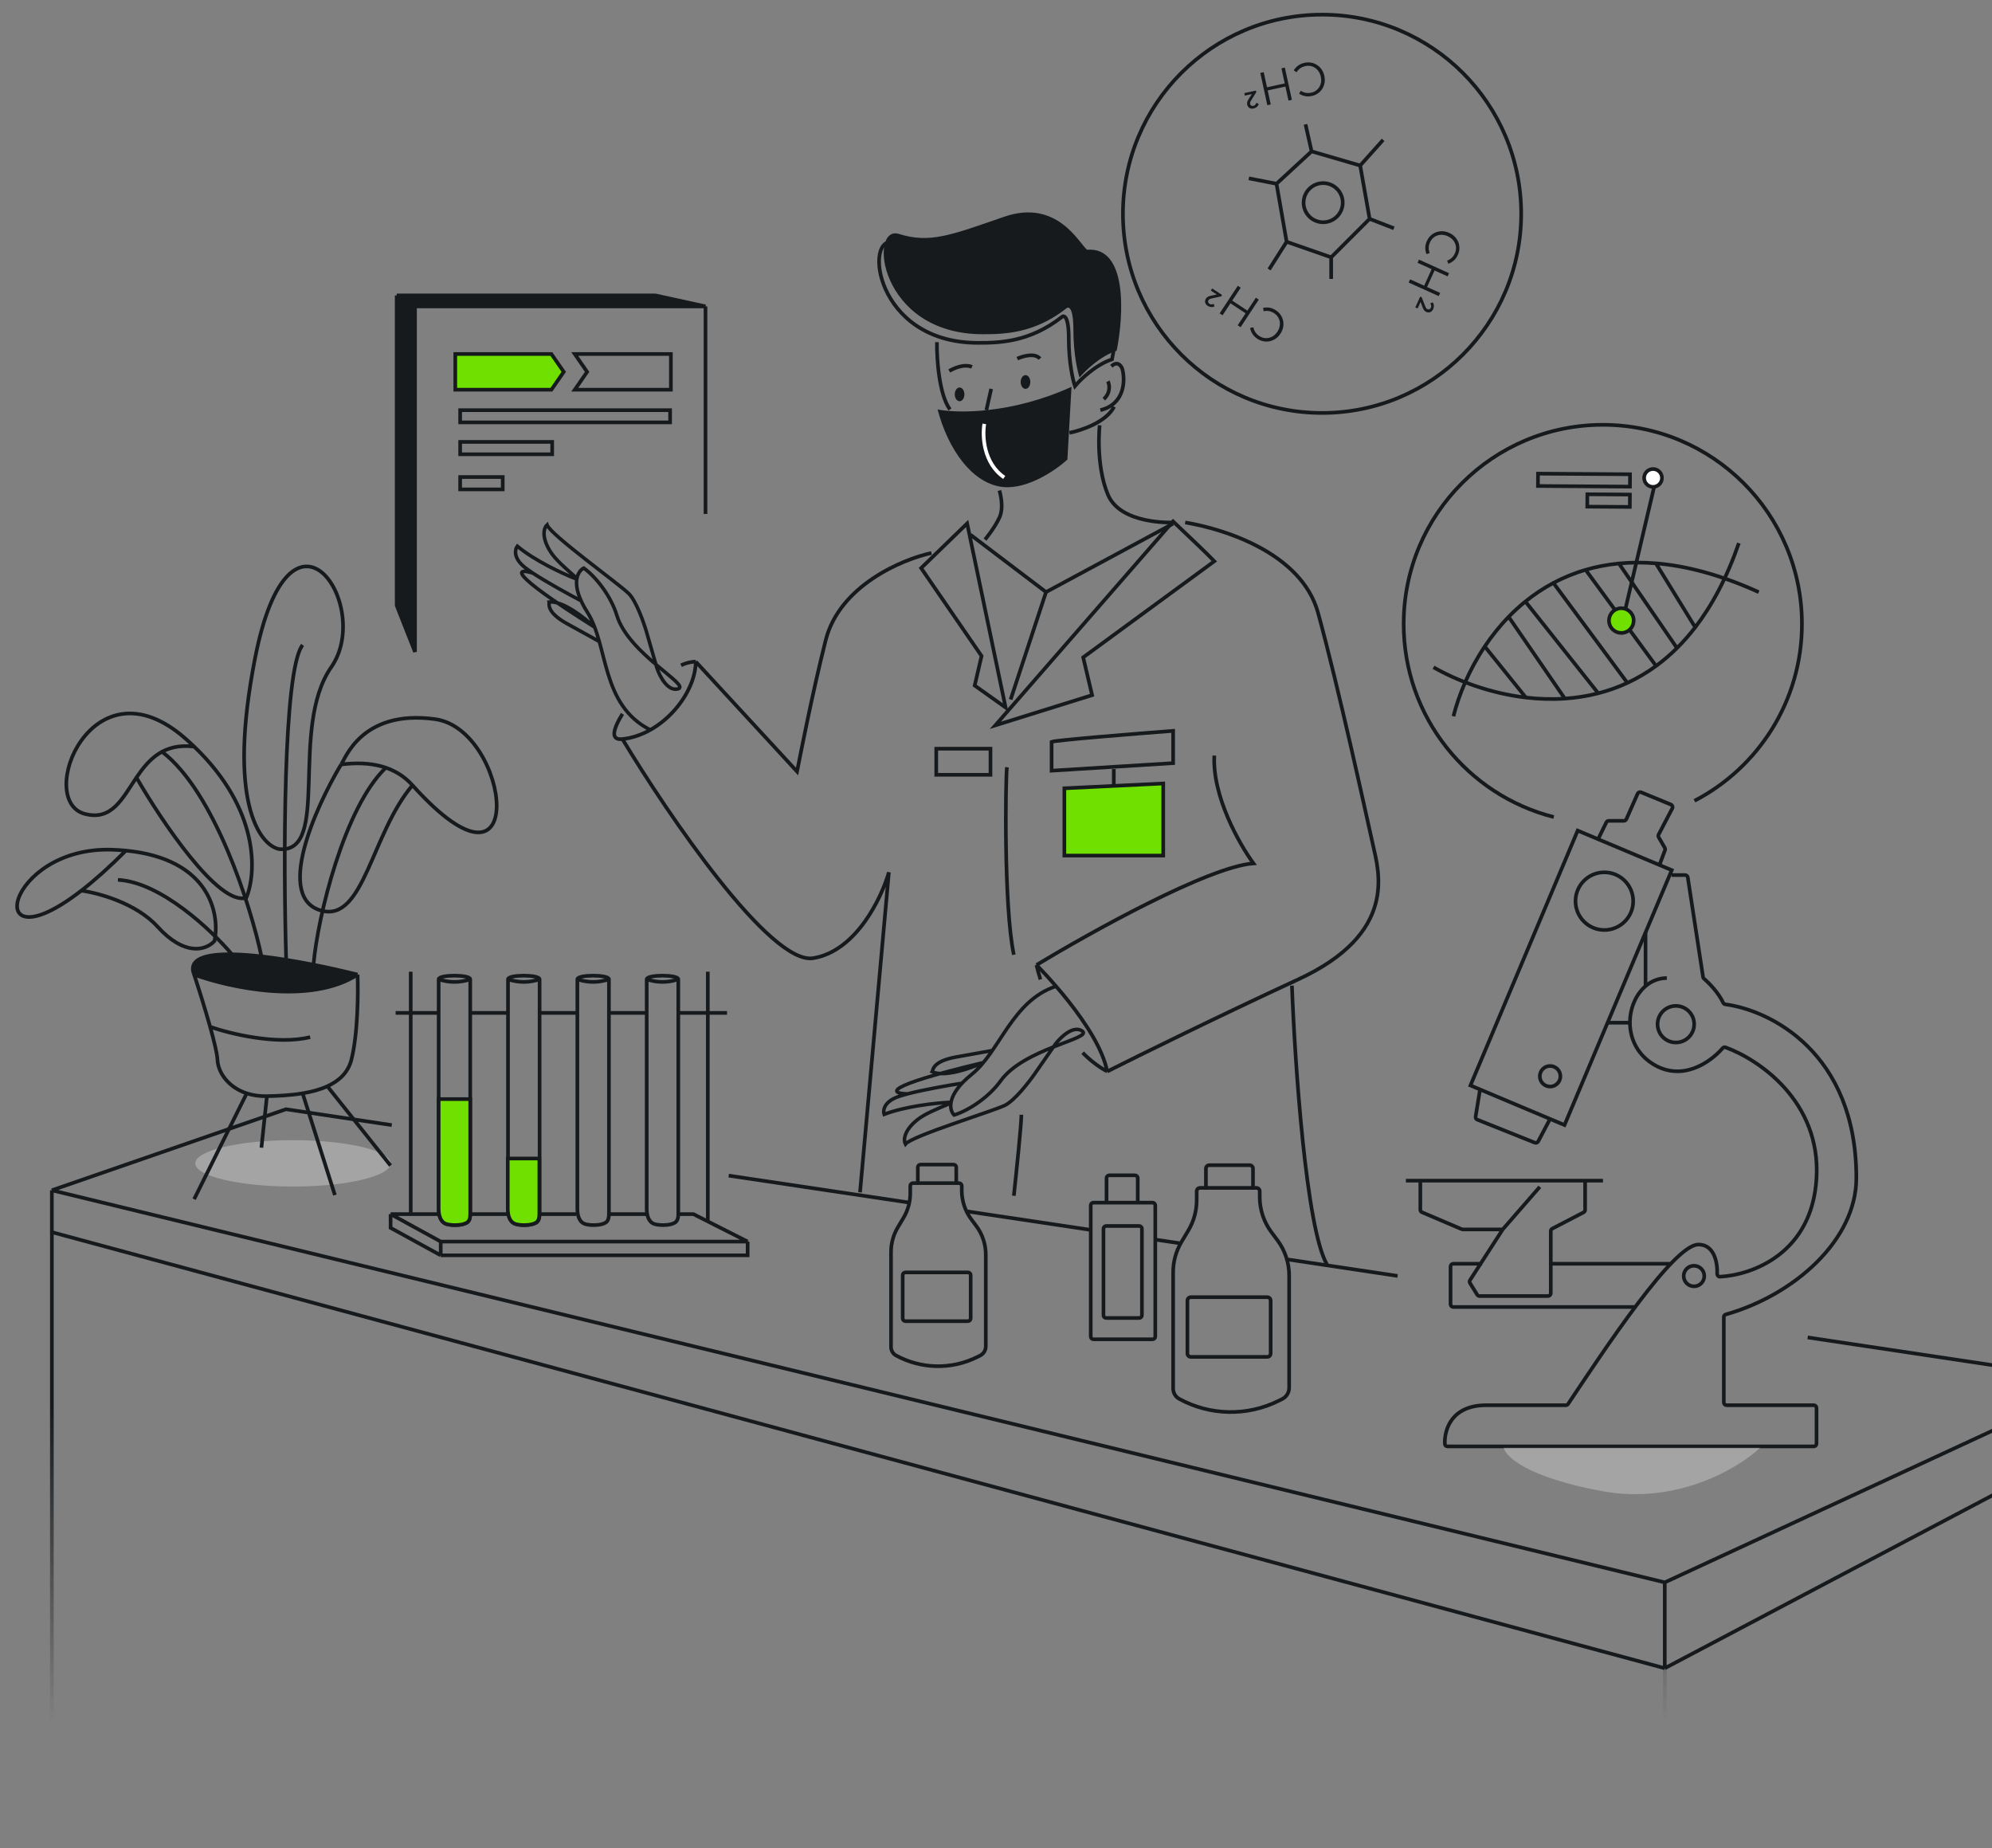 <svg width="816" height="757" viewBox="0 0 816 757" fill="none" xmlns="http://www.w3.org/2000/svg">
<rect x="0" y="0" width="816" height="757" fill="#808080" stroke="none"/>
<path d="M860 565.716L681.953 648.129M860 565.716V589.343L681.953 683.288M860 565.716L764.5 551.396L740.5 547.797M681.953 648.129L21.238 487.521M681.953 648.129V683.288M21.238 487.521L117.153 454.331L154.962 460L160.481 460.828M21.238 487.521V504.679L681.953 683.288M572.5 522.607L527.5 515.86M298.5 481.523L372 492.5M396 496.142L403 497.192L446.5 503.714M473.5 507.763L484 509.337" stroke="#161A1D" stroke-width="1.5"/>
<ellipse opacity="0.4" cx="120" cy="476.5" rx="40" ry="9.5" fill="#D9D9D9"/>
<path d="M79.524 399.193C93.775 404.444 127.116 411.794 146.468 399.193M79.524 399.193C81.257 404.444 83.977 413.058 86.076 420.57M79.524 399.193C76.96 392.829 84.061 390.718 94.994 390.877M109.339 448.979C113.851 448.881 119.013 448.646 123.966 447.821M109.339 448.979L107.089 470.074M109.339 448.979C106.237 449.046 103.475 448.612 101.063 447.821M146.468 399.193C146.749 406.412 146.636 423.495 143.936 434.071C142.592 439.335 138.884 442.726 134.092 444.919M146.468 399.193C141.242 397.872 134.985 396.44 128.418 395.142M86.076 420.57C87.724 426.473 88.989 431.695 89.088 434.071C89.301 439.203 93.417 445.311 101.063 447.821M86.076 420.57C94.112 423.383 113.558 428.164 127.06 424.789M134.092 444.919L159.969 477.387M134.092 444.919C131.045 446.313 127.56 447.222 123.966 447.821M123.966 447.821L137.186 489.482M101.063 447.821L79.524 491.17M128.418 395.142C130.122 375.303 141.124 330.701 158 314.5M128.418 395.142C124.739 394.415 120.962 393.73 117.215 393.13M117.215 393.13C116.09 354.366 115.865 274.307 123.966 264.181M117.215 393.13C113.782 392.58 110.375 392.103 107.089 391.729M107.089 391.729C102.683 370.684 87.652 324.201 66.5 308M107.089 391.729C102.773 391.239 98.667 390.93 94.994 390.877M94.994 390.877C86.744 381.085 65.854 361.277 48.303 360.377" stroke="#161A1D" stroke-width="1.5"/>
<path d="M146.467 399.193C127.116 411.794 93.775 404.444 79.524 399.193C76.959 392.829 84.061 390.718 94.994 390.877C98.667 390.93 102.772 391.239 107.089 391.729C110.374 392.103 113.782 392.58 117.215 393.13C120.962 393.729 124.738 394.415 128.418 395.142C134.985 396.44 141.242 397.872 146.467 399.193Z" fill="#161A1D"/>
<path d="M139.717 313.123C129.029 331.031 112.49 368.084 131.841 373.035C149.096 377.449 152.182 341.361 168.97 321.633M139.717 313.123C141.124 311.717 147.593 290.34 178.252 294.559C208.911 298.778 217.912 375.991 168.97 321.633M139.717 313.123C152.093 311.548 162.097 314 168.97 321.633" stroke="#161A1D" stroke-width="1.5"/>
<path d="M104.48 269.588C93.004 328.093 106.261 346.095 114.324 347.783C135.701 349.752 118.262 298.278 135.701 273.245C153.14 248.211 118.825 196.457 104.48 269.588Z" stroke="#161A1D" stroke-width="1.5"/>
<path d="M79.554 305.81C106.367 331.521 105.123 357.54 100.901 367.69C89.65 371.291 66.208 336.375 55.894 318.467M79.554 305.81C78.38 304.684 77.152 303.558 75.868 302.435C37.614 268.963 14.268 328.031 34.801 333.375C45.867 336.255 50.088 327.045 55.894 318.467M79.554 305.81C66.988 304.254 60.861 311.129 55.894 318.467" stroke="#161A1D" stroke-width="1.5"/>
<path d="M51.584 348.399C85.814 351.756 90.185 374.127 87.869 385.442C84.212 389.38 75.493 391.63 64.523 379.536C55.747 369.86 40.052 365.681 33.302 364.801M51.584 348.399C49.792 348.224 47.918 348.1 45.959 348.033C2.239 346.534 -8.418 397.093 33.302 364.801M51.584 348.399C44.635 355.359 38.553 360.736 33.302 364.801" stroke="#161A1D" stroke-width="1.5"/>
<path d="M160 497.29L180.533 508.541M160 497.29V502.916L180.533 514.167M160 497.29H236M306.263 508.541L284.042 497.29H277.771M306.263 508.541H180.533M306.263 508.541V514.167H180.533M180.533 508.541V514.167M265 497.29H249.5" stroke="#161A1D" stroke-width="1.5"/>
<path d="M168.251 398V496.727M289.948 398V500.103M162.062 414.876H180M297.824 414.876H277.5M192.5 414.876H208M221.5 414.876H236.5M249.5 414.876H264.5" stroke="#161A1D" stroke-width="1.5"/>
<path d="M179.689 401.094V495.08C179.689 497.835 180.461 500.755 183.133 501.426C184.009 501.646 185.096 501.79 186.44 501.79C188.819 501.79 190.292 501.338 191.201 500.815C192.446 500.099 192.628 498.534 192.628 497.097V401.094M179.689 401.094V401.094C183.879 402.551 188.439 402.551 192.628 401.094V401.094M179.689 401.094C179.689 399.125 192.628 399.125 192.628 401.094" stroke="#161A1D" stroke-width="1.5"/>
<path d="M208.098 401.094V495.08C208.098 497.835 208.869 500.755 211.541 501.426C212.418 501.646 213.505 501.79 214.848 501.79C217.227 501.79 218.7 501.338 219.609 500.815C220.854 500.099 221.036 498.534 221.036 497.097V401.094M208.098 401.094V401.094C212.287 402.551 216.847 402.551 221.036 401.094V401.094M208.098 401.094C208.098 399.125 221.036 399.125 221.036 401.094" stroke="#161A1D" stroke-width="1.5"/>
<path d="M236.507 401.094V495.08C236.507 497.835 237.279 500.755 239.951 501.426C240.827 501.646 241.914 501.79 243.257 501.79C245.636 501.79 247.11 501.338 248.018 500.815C249.263 500.099 249.445 498.534 249.445 497.097V401.094M236.507 401.094V401.094C240.696 402.551 245.256 402.551 249.445 401.094V401.094M236.507 401.094C236.507 399.125 249.445 399.125 249.445 401.094" stroke="#161A1D" stroke-width="1.5"/>
<path d="M264.915 401.094V495.08C264.915 497.835 265.687 500.755 268.359 501.426C269.235 501.646 270.322 501.79 271.666 501.79C274.044 501.79 275.518 501.338 276.426 500.815C277.672 500.099 277.854 498.534 277.854 497.097V401.094M264.915 401.094V401.094C269.104 402.551 273.665 402.551 277.854 401.094V401.094M264.915 401.094C264.915 399.125 277.854 399.125 277.854 401.094" stroke="#161A1D" stroke-width="1.5"/>
<path d="M186.44 501.79C185.096 501.79 184.009 501.646 183.133 501.426C180.461 500.755 179.689 497.835 179.689 495.08V450.176H192.628V497.097C192.628 498.534 192.446 500.099 191.201 500.815C190.292 501.338 188.819 501.79 186.44 501.79Z" fill="#70E000" stroke="#161A1D" stroke-width="1.5"/>
<path d="M214.751 501.79C213.407 501.79 212.32 501.646 211.444 501.426C208.772 500.755 208 497.835 208 495.08V474.5H220.939V497.097C220.939 498.534 220.757 500.099 219.511 500.815C218.603 501.338 217.129 501.79 214.751 501.79Z" fill="#70E000" stroke="#161A1D" stroke-width="1.5"/>
<path d="M375.97 485.157V478.125C375.97 477.504 376.473 477 377.095 477H390.596C391.217 477 391.721 477.504 391.721 478.125V485.157" stroke="#161A1D" stroke-width="1.5"/>
<path d="M365 551.72V512.798C365 509.251 365.959 505.769 367.774 502.721L370.102 498.814C371.917 495.767 372.876 492.285 372.876 488.737V485.72C372.876 485.098 373.379 484.594 374.001 484.594H392.846C393.468 484.594 393.971 485.098 393.971 485.72V487.632C393.971 491.869 395.338 495.993 397.869 499.392L399.918 502.144C402.449 505.542 403.816 509.666 403.816 513.903V551.463C403.816 553.06 402.913 554.521 401.484 555.235L400.377 555.789C389.844 561.055 377.4 560.833 367.062 555.194C365.791 554.501 365 553.168 365 551.72Z" stroke="#161A1D" stroke-width="1.5"/>
<path d="M396.502 521.16H370.906C370.285 521.16 369.781 521.664 369.781 522.285V540.006C369.781 540.627 370.285 541.131 370.906 541.131H396.502C397.124 541.131 397.627 540.627 397.627 540.006V522.285C397.627 521.664 397.124 521.16 396.502 521.16Z" stroke="#161A1D" stroke-width="1.5"/>
<path d="M493.991 487.23V478.621C493.991 477.86 494.608 477.243 495.369 477.243H511.899C512.659 477.243 513.276 477.86 513.276 478.621V487.23" stroke="#161A1D" stroke-width="1.5"/>
<path d="M480.561 568.725V521.072C480.561 516.728 481.734 512.466 483.957 508.734L486.806 503.951C489.029 500.22 490.203 495.957 490.203 491.614V487.919C490.203 487.158 490.82 486.542 491.58 486.542H514.653C515.414 486.542 516.031 487.158 516.031 487.919V490.26C516.031 495.448 517.704 500.497 520.803 504.658L523.312 508.028C526.41 512.188 528.084 517.238 528.084 522.425V568.41C528.084 570.366 526.979 572.154 525.229 573.028L523.873 573.706C510.978 580.154 495.743 579.882 483.085 572.978C481.529 572.129 480.561 570.498 480.561 568.725Z" stroke="#161A1D" stroke-width="1.5"/>
<path d="M519.13 531.31H487.793C487.032 531.31 486.415 531.927 486.415 532.687V554.383C486.415 555.143 487.032 555.76 487.793 555.76H519.13C519.891 555.76 520.508 555.143 520.508 554.383V532.687C520.508 531.927 519.891 531.31 519.13 531.31Z" stroke="#161A1D" stroke-width="1.5"/>
<path d="M453.277 492.584H447.933C447.311 492.584 446.808 493.088 446.808 493.709V547.433C446.808 548.054 447.311 548.558 447.933 548.558H472.122C472.744 548.558 473.247 548.054 473.247 547.433V493.709C473.247 493.088 472.744 492.584 472.122 492.584H466.059M453.277 492.584V482.52C453.277 481.899 453.781 481.395 454.402 481.395H464.934C465.556 481.395 466.059 481.899 466.059 482.52V492.584M453.277 492.584H466.059" stroke="#161A1D" stroke-width="1.5"/>
<path d="M466.653 502.147H453.151C452.53 502.147 452.026 502.651 452.026 503.273V538.713C452.026 539.335 452.53 539.838 453.151 539.838H466.653C467.274 539.838 467.778 539.335 467.778 538.713V503.273C467.778 502.651 467.274 502.147 466.653 502.147Z" stroke="#161A1D" stroke-width="1.5"/>
<path d="M534.378 25.724C535.326 25.517 536.247 25.497 537.142 25.664C538.023 25.834 538.834 26.167 539.572 26.663C540.311 27.159 540.936 27.781 541.447 28.527C541.949 29.29 542.303 30.145 542.509 31.092C542.716 32.039 542.748 32.958 542.607 33.847C542.456 34.751 542.152 35.575 541.698 36.318C541.23 37.064 540.63 37.697 539.899 38.219C539.168 38.74 538.335 39.103 537.401 39.307C536.389 39.527 535.448 39.545 534.576 39.36C533.691 39.177 532.879 38.838 532.141 38.342L532.892 37.172C533.464 37.584 534.108 37.859 534.822 37.998C535.539 38.15 536.301 38.139 537.108 37.963C537.85 37.801 538.506 37.517 539.074 37.111C539.63 36.709 540.091 36.206 540.455 35.603C540.81 35.016 541.043 34.362 541.154 33.641C541.255 32.934 541.22 32.191 541.05 31.41C540.88 30.629 540.594 29.934 540.193 29.324C539.791 28.714 539.306 28.21 538.736 27.811C538.169 27.425 537.543 27.166 536.857 27.034C536.171 26.902 535.457 26.917 534.714 27.079C533.869 27.263 533.152 27.573 532.564 28.01C531.962 28.45 531.487 28.976 531.138 29.588L529.964 28.819C530.416 28.063 531.011 27.41 531.75 26.86C532.491 26.323 533.367 25.944 534.378 25.724ZM526.329 27.68L529.21 40.892L527.808 41.197L524.927 27.986L526.329 27.68ZM517.668 29.568L520.549 42.78L519.147 43.086L516.266 29.874L517.668 29.568ZM526.755 34.064L527.036 35.351L518.913 37.122L518.632 35.836L526.755 34.064ZM514.607 37.78L512.607 40.971C512.347 41.377 512.186 41.687 512.126 41.901C512.055 42.131 512.044 42.355 512.091 42.573C512.158 42.88 512.314 43.101 512.558 43.235C512.792 43.386 513.081 43.423 513.427 43.347C513.721 43.283 513.967 43.149 514.164 42.945C514.361 42.742 514.533 42.456 514.681 42.088L515.647 42.642C515.47 43.123 515.206 43.51 514.853 43.801C514.491 44.108 514.061 44.316 513.561 44.425C512.883 44.573 512.305 44.504 511.827 44.219C511.352 43.948 511.044 43.492 510.905 42.851C510.821 42.467 510.828 42.097 510.924 41.741C511.024 41.397 511.243 40.96 511.584 40.43L513.105 38.087L514.607 37.78ZM514.46 37.108L514.607 37.78L513.683 38.343L509.939 39.16L509.717 38.142L514.46 37.108Z" fill="#161A1D"/>
<path d="M584.503 98.706C584.902 97.822 585.435 97.071 586.103 96.452C586.765 95.846 587.516 95.394 588.354 95.097C589.193 94.8 590.064 94.669 590.969 94.704C591.88 94.756 592.777 94.981 593.661 95.381C594.545 95.78 595.301 96.301 595.93 96.945C596.566 97.606 597.047 98.341 597.372 99.149C597.692 99.969 597.843 100.828 597.825 101.726C597.808 102.624 597.602 103.509 597.208 104.381C596.782 105.324 596.235 106.09 595.566 106.68C594.892 107.281 594.135 107.73 593.297 108.027L592.806 106.727C593.478 106.513 594.082 106.16 594.62 105.67C595.17 105.185 595.615 104.566 595.955 103.814C596.267 103.122 596.431 102.426 596.444 101.728C596.452 101.041 596.323 100.372 596.057 99.72C595.798 99.085 595.411 98.508 594.898 97.989C594.392 97.487 593.774 97.071 593.046 96.742C592.318 96.413 591.589 96.228 590.86 96.186C590.131 96.144 589.437 96.233 588.777 96.453C588.129 96.677 587.548 97.026 587.033 97.498C586.517 97.969 586.103 98.552 585.791 99.244C585.435 100.032 585.256 100.793 585.256 101.526C585.25 102.271 585.389 102.966 585.672 103.612L584.354 104.095C584.017 103.281 583.848 102.414 583.847 101.494C583.858 100.578 584.077 99.649 584.503 98.706ZM581.272 106.334L593.596 111.901L593.005 113.208L580.682 107.641L581.272 106.334ZM577.623 114.412L589.947 119.979L589.356 121.286L577.033 115.72L577.623 114.412ZM586.652 109.799L587.852 110.341L584.429 117.918L583.229 117.376L586.652 109.799ZM582.389 121.766L583.758 125.275C583.928 125.726 584.082 126.039 584.218 126.216C584.36 126.41 584.533 126.552 584.736 126.644C585.022 126.774 585.292 126.781 585.546 126.665C585.806 126.567 586.009 126.356 586.154 126.034C586.278 125.759 586.317 125.482 586.271 125.203C586.225 124.923 586.099 124.614 585.892 124.276L586.912 123.831C587.193 124.26 587.345 124.703 587.369 125.159C587.399 125.633 587.309 126.103 587.099 126.569C586.813 127.202 586.414 127.625 585.9 127.839C585.398 128.058 584.849 128.032 584.252 127.763C583.894 127.601 583.601 127.375 583.372 127.085C583.156 126.8 582.936 126.363 582.714 125.774L581.74 123.155L582.389 121.766ZM581.762 121.483L582.389 121.766L582.29 122.844L580.712 126.336L579.763 125.907L581.762 121.483Z" fill="#161A1D"/>
<path d="M522.676 127.112C523.486 127.646 524.144 128.291 524.649 129.048C525.144 129.797 525.472 130.609 525.633 131.484C525.794 132.359 525.786 133.241 525.609 134.128C525.414 135.02 525.05 135.87 524.517 136.68C523.984 137.49 523.349 138.155 522.615 138.675C521.862 139.199 521.06 139.557 520.211 139.751C519.351 139.938 518.479 139.951 517.595 139.793C516.711 139.634 515.869 139.292 515.071 138.765C514.206 138.196 513.536 137.535 513.059 136.781C512.571 136.021 512.247 135.203 512.086 134.328L513.447 134.048C513.553 134.745 513.805 135.398 514.205 136.006C514.597 136.626 515.138 137.162 515.827 137.617C516.462 138.035 517.123 138.305 517.811 138.429C518.487 138.545 519.169 138.523 519.854 138.363C520.522 138.207 521.153 137.916 521.747 137.491C522.322 137.07 522.83 136.526 523.27 135.858C523.709 135.191 524.007 134.501 524.163 133.787C524.319 133.074 524.341 132.375 524.228 131.688C524.108 131.013 523.855 130.384 523.47 129.801C523.086 129.218 522.576 128.717 521.941 128.299C521.219 127.824 520.496 127.528 519.772 127.412C519.037 127.289 518.329 127.316 517.647 127.494L517.377 126.117C518.234 125.912 519.117 125.882 520.026 126.026C520.928 126.181 521.812 126.543 522.676 127.112ZM515.652 122.721L508.213 134.013L507.015 133.224L514.454 121.932L515.652 122.721ZM508.25 117.845L500.811 129.137L499.613 128.348L507.051 117.055L508.25 117.845ZM511.383 127.487L510.658 128.587L503.715 124.013L504.44 122.913L511.383 127.487ZM500.236 121.392L496.556 122.192C496.084 122.289 495.75 122.391 495.554 122.497C495.34 122.607 495.172 122.755 495.05 122.941C494.877 123.204 494.827 123.47 494.902 123.738C494.958 124.01 495.133 124.244 495.429 124.438C495.68 124.604 495.948 124.686 496.231 124.685C496.515 124.683 496.84 124.607 497.206 124.456L497.484 125.534C497.017 125.743 496.556 125.824 496.101 125.776C495.628 125.731 495.179 125.568 494.752 125.287C494.172 124.905 493.817 124.444 493.687 123.903C493.549 123.373 493.661 122.835 494.021 122.287C494.238 121.959 494.507 121.705 494.829 121.525C495.145 121.356 495.611 121.208 496.228 121.081L498.967 120.532L500.236 121.392ZM500.615 120.817L500.236 121.392L499.188 121.125L495.988 119.017L496.561 118.147L500.615 120.817Z" fill="#161A1D"/>
<circle cx="541.57" cy="87.57" r="81.57" stroke="#161A1D" stroke-width="1.5"/>
<path d="M537.28 61.994L522.907 75.261M537.28 61.994L557.181 67.798M537.28 61.994L534.792 50.938M522.907 75.261L527.053 99.031M522.907 75.261L511.575 73.05M527.053 99.031L545.296 105.388M527.053 99.031L519.867 110.363M545.296 105.388L561.05 89.633M545.296 105.388V114.233M561.05 89.633L557.181 67.798M561.05 89.633L571 93.503M557.181 67.798L566.578 57.295" stroke="#161A1D" stroke-width="1.5"/>
<circle cx="542.016" cy="83.016" r="8.015" stroke="#161A1D" stroke-width="1.5"/>
<path d="M694.123 328C720.275 314.413 738.139 287.078 738.139 255.57C738.139 210.52 701.619 174 656.57 174C611.52 174 575 210.52 575 255.57C575 293.694 601.155 325.71 636.5 334.652" stroke="#161A1D" stroke-width="1.5"/>
<path d="M595.382 293.376C597.536 284.761 601.709 274.496 608.21 264.782M720.454 242.53C704.768 235.408 690.761 231.758 678.312 230.734M587.226 273.313C596.848 278.808 610.296 283.958 625.053 285.699M712.297 222.466C707.38 236.686 701.291 248.014 694.429 256.935M608.21 264.782L625.053 285.699M608.21 264.782C611.026 260.574 614.278 256.47 617.993 252.648M625.053 285.699C630.25 286.312 635.609 286.503 641.02 286.137M617.993 252.648L641.02 286.137M617.993 252.648C620.126 250.452 622.412 248.35 624.855 246.374M641.02 286.137C645.567 285.829 650.152 285.129 654.708 283.956M654.708 283.956L624.855 246.374M654.708 283.956C658.723 282.923 662.715 281.523 666.642 279.702M624.855 246.374C628.354 243.544 632.177 240.974 636.335 238.763M636.335 238.763L666.642 279.702M636.335 238.763C640.408 236.599 644.803 234.779 649.534 233.398M666.642 279.702C670.644 277.846 674.578 275.552 678.395 272.763M678.395 272.763L649.534 233.398M678.395 272.763C681.324 270.622 684.185 268.19 686.956 265.441M649.534 233.398C653.802 232.151 658.345 231.262 663.17 230.797M663.17 230.797L686.956 265.441M663.17 230.797C667.938 230.339 672.982 230.296 678.312 230.734M686.956 265.441C689.53 262.887 692.027 260.059 694.429 256.935M678.312 230.734L694.429 256.935" stroke="#161A1D" stroke-width="1.5"/>
<circle cx="677.151" cy="195.764" r="3.657" transform="rotate(-22.124 677.151 195.764)" fill="white" stroke="#161A1D" stroke-width="1.5"/>
<path d="M677.641 199.209L665.398 251.249" stroke="#161A1D" stroke-width="1.5"/>
<rect x="630.034" y="194" width="37.691" height="5.063" transform="rotate(0.383 630.034 194)" stroke="#161A1D" stroke-width="1.5"/>
<rect x="650.236" y="202.448" width="17.439" height="5.063" transform="rotate(0.383 650.236 202.448)" stroke="#161A1D" stroke-width="1.5"/>
<circle cx="664.161" cy="254.181" r="5.063" transform="rotate(-22.124 664.161 254.181)" fill="#70E000" stroke="#161A1D" stroke-width="1.5"/>
<rect x="188.5" y="168" width="86" height="5" stroke="#161A1D" stroke-width="1.5"/>
<rect x="188.501" y="181" width="37.691" height="5.063" stroke="#161A1D" stroke-width="1.5"/>
<rect x="188.5" y="195.383" width="17.439" height="5.063" stroke="#161A1D" stroke-width="1.5"/>
<path d="M186.5 145H225.878L230.941 152.313L225.878 159.626H186.5V145Z" fill="#70E000" stroke="#161A1D" stroke-width="1.5"/>
<path d="M235.441 145H274.82V152.313V159.626H235.441L240.504 152.313L235.441 145Z" stroke="#161A1D" stroke-width="1.5"/>
<rect x="646.28" y="340.198" width="41.804" height="113.254" transform="rotate(22.821 646.28 340.198)" stroke="#161A1D" stroke-width="1.5"/>
<circle cx="657.201" cy="369.105" r="11.813" stroke="#161A1D" stroke-width="1.5"/>
<path d="M654.5 344L658.017 336.825C658.206 336.44 658.598 336.195 659.028 336.195H665.188C665.633 336.195 666.037 335.933 666.217 335.525L670.821 325.104C671.068 324.546 671.715 324.286 672.279 324.518L684.47 329.538C685.082 329.79 685.345 330.513 685.039 331.1L679.427 341.835C679.249 342.176 679.258 342.586 679.451 342.919L681.968 347.267C682.137 347.559 682.166 347.91 682.048 348.226L679.703 354.478" stroke="#161A1D" stroke-width="1.5"/>
<path d="M684.765 358.416H690.269C690.825 358.416 691.297 358.821 691.381 359.371L697.638 400.177C697.681 400.454 697.824 400.703 698.037 400.884C700.044 402.586 703.865 406.456 705.874 410.7C706.047 411.066 706.377 411.321 706.778 411.373C725.071 413.759 760.428 431.08 760.428 482.458C760.428 508.082 734.78 530.506 706.97 538.378C706.481 538.516 706.142 538.96 706.142 539.468V574.435C706.142 575.056 706.646 575.56 707.267 575.56H742.989C743.611 575.56 744.114 576.064 744.114 576.685V591.312C744.114 591.933 743.611 592.437 742.989 592.437H592.946C592.375 592.437 591.891 592.011 591.865 591.441C591.604 585.585 594.59 575.56 608.821 575.56C623.311 575.56 636.189 575.56 641.415 575.56C641.791 575.56 642.13 575.383 642.339 575.071C657.334 552.616 685.574 509.742 695.735 509.742C702.302 509.742 703.587 517.265 703.424 521.684C703.399 522.363 703.932 522.954 704.61 522.918C717.832 522.211 742.372 513.383 744.114 482.458C745.882 451.079 720.487 433.95 706.876 428.994C706.431 428.832 705.948 428.981 705.638 429.34C700.694 435.08 688.774 443.523 676.609 435.485C670.368 431.362 667.704 425.032 667.689 418.89M682.797 400.607C679.432 400.607 676.468 401.854 674.077 403.904M674.077 403.904V381.762M674.077 403.904C670.072 407.339 667.674 413.029 667.689 418.89M667.689 418.89H658.5" stroke="#161A1D" stroke-width="1.5"/>
<path d="M606.29 446.174L604.466 457.378C604.382 457.899 604.669 458.408 605.159 458.604L628.696 468.018C629.23 468.232 629.84 468.008 630.109 467.499L634.98 458.269" stroke="#161A1D" stroke-width="1.5"/>
<path d="M684 517.618H635.262M635.262 517.618V504.237C635.262 503.817 635.495 503.433 635.868 503.239L648.719 496.556C649.092 496.362 649.325 495.978 649.325 495.558V483.583M635.262 517.618V529.713C635.262 530.334 634.758 530.838 634.136 530.838H606.073C605.684 530.838 605.322 530.636 605.117 530.305L602.164 525.535C601.935 525.166 601.94 524.698 602.175 524.333L615.572 503.554M649.325 483.583H656.638M649.325 483.583H581.819M575.913 483.583H581.819M581.819 483.583V495.497C581.819 495.948 582.089 496.356 582.503 496.532L598.766 503.464C598.905 503.523 599.055 503.554 599.207 503.554H615.572M615.572 503.554L630.761 486.115" stroke="#161A1D" stroke-width="1.5"/>
<path d="M607.134 517.618H595.32C594.699 517.618 594.195 518.121 594.195 518.743V534.213C594.195 534.834 594.699 535.338 595.32 535.338H670" stroke="#161A1D" stroke-width="1.5"/>
<circle cx="634.98" cy="440.829" r="4.219" stroke="#161A1D" stroke-width="1.5"/>
<circle cx="686.5" cy="419.5" r="7.5" stroke="#161A1D" stroke-width="1.5"/>
<circle cx="693.923" cy="522.65" r="4.219" stroke="#161A1D" stroke-width="1.5"/>
<path d="M170 125.5V267L162.64 248.354C162.547 248.12 162.5 247.871 162.5 247.62V121H268.283C268.427 121 268.571 121.016 268.712 121.047L289 125.5H170Z" fill="#161A1D"/>
<path d="M170 125.5V267L162.64 248.354C162.547 248.12 162.5 247.871 162.5 247.62V121M170 125.5H289M170 125.5L162.5 121M289 125.5V210.5M289 125.5L268.712 121.047C268.571 121.016 268.427 121 268.283 121H162.5" stroke="#161A1D" stroke-width="1.5"/>
<path opacity="0.4" d="M656.385 610.777C687.077 616.4 712.25 601.269 721 593H616C616.673 596.583 625.692 605.155 656.385 610.777Z" fill="#D9D9D9"/>
<path d="M436.611 126.484C423.56 136.61 411.296 136.891 402.577 136.891C359.823 136.891 355.604 91.887 368.261 95.825C380.918 99.763 389.357 96.388 411.296 88.793C433.236 81.199 442.236 100.044 445.33 102.294C461.982 100.944 460.332 129.297 457.425 143.642C450.675 145.892 444.487 151.892 442.236 154.611C441.392 152.174 439.705 144.879 439.705 135.204C439.705 125.528 437.642 125.359 436.611 126.484Z" fill="#161A1D"/>
<path d="M450.464 174.181C450.464 174.181 448.678 190.18 453.839 202.59C459 215 480.5 214 480.5 214M409.398 200.902C409.398 200.902 411.5 207.5 409.398 212C407.296 216.5 403.5 221 403.5 221" stroke="#161A1D" stroke-width="1.5"/>
<path d="M412.492 314.256C411.93 317.35 411.086 371.355 415.305 391.044M418.399 456.581C418.399 460.406 416.336 480.302 415.305 489.771" stroke="#161A1D" stroke-width="1.5"/>
<path d="M438.932 158.43C414.179 169.681 392.052 169.306 384.083 167.712C388.302 184.026 398.428 198.371 411.085 199.496C421.211 200.396 432.744 192.37 437.244 188.245L438.932 158.43Z" fill="#161A1D"/>
<path d="M388.865 151.961C390.647 150.836 394.997 148.923 398.147 150.273" stroke="#161A1D" stroke-width="1.5"/>
<path d="M406.023 159.273L404.054 167.993" stroke="#161A1D" stroke-width="1.5"/>
<path d="M403.21 173.619C402.367 178.494 402.817 189.708 411.367 195.558" stroke="white" stroke-width="1.5"/>
<path d="M381.552 226.498C369.457 229.124 343.861 239.943 338.235 262.22C332.61 284.497 327.813 309.531 326.5 316L285 271M285 271C285 284 271.405 300.924 254.978 302.724M285 271C284 271 281.4 271.3 279 272.5M254.978 302.724C250.144 303.254 250.875 299.135 254.978 292.391M254.978 302.724C273.73 333.851 315.621 395.376 333.173 392.45C350.724 389.525 361.112 367.792 364.113 357.291L352.299 488.365" stroke="#161A1D" stroke-width="1.5"/>
<path d="M529.221 403.701C530.44 435.579 535.015 503.048 543.566 517.899" stroke="#161A1D" stroke-width="1.5"/>
<path d="M416.711 146.897C418.961 145.866 423.968 144.422 425.993 146.897" stroke="#161A1D" stroke-width="1.5"/>
<path d="M411.93 289.785L396.178 214.403L377.333 232.686L402.085 268.689L399.272 280.784L411.93 289.785Z" stroke="#161A1D" stroke-width="1.5"/>
<path d="M443.713 269.252L497.437 229.874C494.683 227.018 488.051 220.665 480.531 213.56L407.71 297.098L447.37 284.722L443.713 269.252Z" stroke="#161A1D" stroke-width="1.5"/>
<path d="M485.5 214C501.345 216.625 533.159 226.442 539.91 250.969C548.348 281.628 559.88 334.789 562.412 346.04C564.943 357.291 572.537 382.324 531.753 401.17C499.125 416.246 466.028 432.579 453.558 438.861M453.558 438.861C449.995 420.484 424.587 395.263 424.587 395.263M453.558 438.861C449.828 436.852 446.481 434.207 443.5 431.185M424.587 395.263C446.526 381.949 495.018 354.985 513.47 353.634C507.75 345.852 496.537 326.126 497.437 309.474M424.587 395.263C424.958 396.942 425.499 398.947 426.216 401.17" stroke="#161A1D" stroke-width="1.5"/>
<path d="M434.712 130.021C421.661 140.147 409.398 140.428 400.678 140.428C357.924 140.428 353.705 95.424 366.363 99.362C379.02 103.3 387.458 99.925 409.398 92.33C431.337 84.736 440.338 103.581 443.432 105.831C460.083 104.481 458.433 132.834 455.527 147.179C448.776 149.429 442.588 155.43 440.338 158.149C439.494 155.711 437.806 148.416 437.806 138.741C437.806 129.065 435.744 128.896 434.712 130.021Z" stroke="#161A1D" stroke-width="1.5"/>
<path d="M383.802 140.147C383.708 146.804 384.646 161.636 389.146 167.712" stroke="#161A1D" stroke-width="1.5"/>
<path d="M450.745 167.993C460.871 165.518 460.965 155.711 459.746 151.117C459.281 149.764 457.731 147.652 455.251 150.022M453.839 156.18C454.495 157.492 455.077 160.793 452.151 163.493" stroke="#161A1D" stroke-width="1.5"/>
<path d="M438.088 177.275C442.87 176.338 453.22 172.887 456.371 166.587" stroke="#161A1D" stroke-width="1.5"/>
<ellipse cx="420.086" cy="156.461" rx="1.969" ry="2.813" fill="#161A1D"/>
<ellipse cx="393.084" cy="161.524" rx="1.969" ry="2.813" fill="#161A1D"/>
<path d="M383.521 317.35V306.662H405.741V317.35H383.521Z" stroke="#161A1D" stroke-width="1.5"/>
<path d="M480.561 299.348C464.622 300.567 432.351 303.174 430.775 303.849V315.662L480.561 312.568V299.348Z" stroke="#161A1D" stroke-width="1.5"/>
<path d="M476.504 350.441V320.907L456.252 321.891L436 322.876V350.441H476.504Z" fill="#70E000"/>
<path d="M456.252 321.891L436 322.876V350.441H476.504V320.907L456.252 321.891ZM456.252 321.891V315" stroke="#161A1D" stroke-width="1.5"/>
<path d="M394.074 443.677C388.718 444.505 378.508 446.284 371.812 448.03M371.812 448.03C369.799 448.555 368.103 449.077 366.952 449.569C361.973 451.698 361.69 455.036 362.17 456.439C370.783 453.109 383.385 451.778 388.609 451.529L388.682 452.162C383.695 454.281 378.877 456.175 375.794 458.637C370.022 463.245 370.115 467.215 370.883 468.623C373.539 465.226 406.782 455.144 411.674 452.721C415.588 450.783 421.394 443.362 423.808 439.894L432.416 427.527C434.551 424.738 439.723 419.791 443.335 422.305C447.85 425.447 419.508 429.325 409.884 442.733C405.389 448.997 397.372 454.654 390.833 456.708C388.837 454.691 387.488 448.534 398.062 440.041C409.598 430.776 414.49 410.005 432.416 404.017M371.812 448.03C364.697 447.924 360.882 445.227 402.536 435.287C397.781 437.514 386.995 441.372 381.894 438.987C382.167 438.595 381.647 434.736 391.636 432.946C399.626 431.514 404.953 430.559 406.618 430.26" stroke="#161A1D" stroke-width="1.441"/>
<path d="M397.5 219L428.5 242.5M428.5 242.5L480.5 214.5M428.5 242.5L414 286.5" stroke="#161A1D" stroke-width="1.5"/>
<path d="M238.014 246.058C233.209 243.55 224.115 238.581 218.336 234.773M218.336 234.773C216.599 233.628 215.162 232.588 214.231 231.752C210.202 228.134 211.007 224.882 211.913 223.708C218.996 229.632 230.5 234.947 235.366 236.864L235.639 236.288C231.599 232.677 227.647 229.334 225.52 226.011C221.538 219.791 222.903 216.062 224.083 214.975C225.505 219.046 253.736 239.289 257.589 243.157C260.67 246.252 263.78 255.146 264.949 259.207L269.12 273.686C270.244 277.013 273.55 283.362 277.779 282.143C283.065 280.621 257.477 267.83 252.68 252.038C250.439 244.661 244.669 236.725 239.138 232.677C236.599 233.944 233.341 239.339 240.62 250.783C249.337 264.488 246.014 288.743 266.482 299M218.336 234.773C211.566 232.584 207.086 233.909 243.327 256.723C239.541 253.085 230.57 245.962 224.973 246.578C225.105 247.038 223.371 250.524 232.252 255.433C239.357 259.36 244.094 261.978 245.574 262.796" stroke="#161A1D" stroke-width="1.441"/>
<path d="M21.249 505V757M682 683.147V757" stroke="url(#paint0_linear_129_397)" stroke-width="1.5"/>
<defs>
<linearGradient id="paint0_linear_129_397" x1="352" y1="576" x2="352" y2="705" gradientUnits="userSpaceOnUse">
<stop stop-color="#161A1D"/>
<stop offset="1" stop-color="#161A1D" stop-opacity="0"/>
</linearGradient>
</defs>
</svg>
